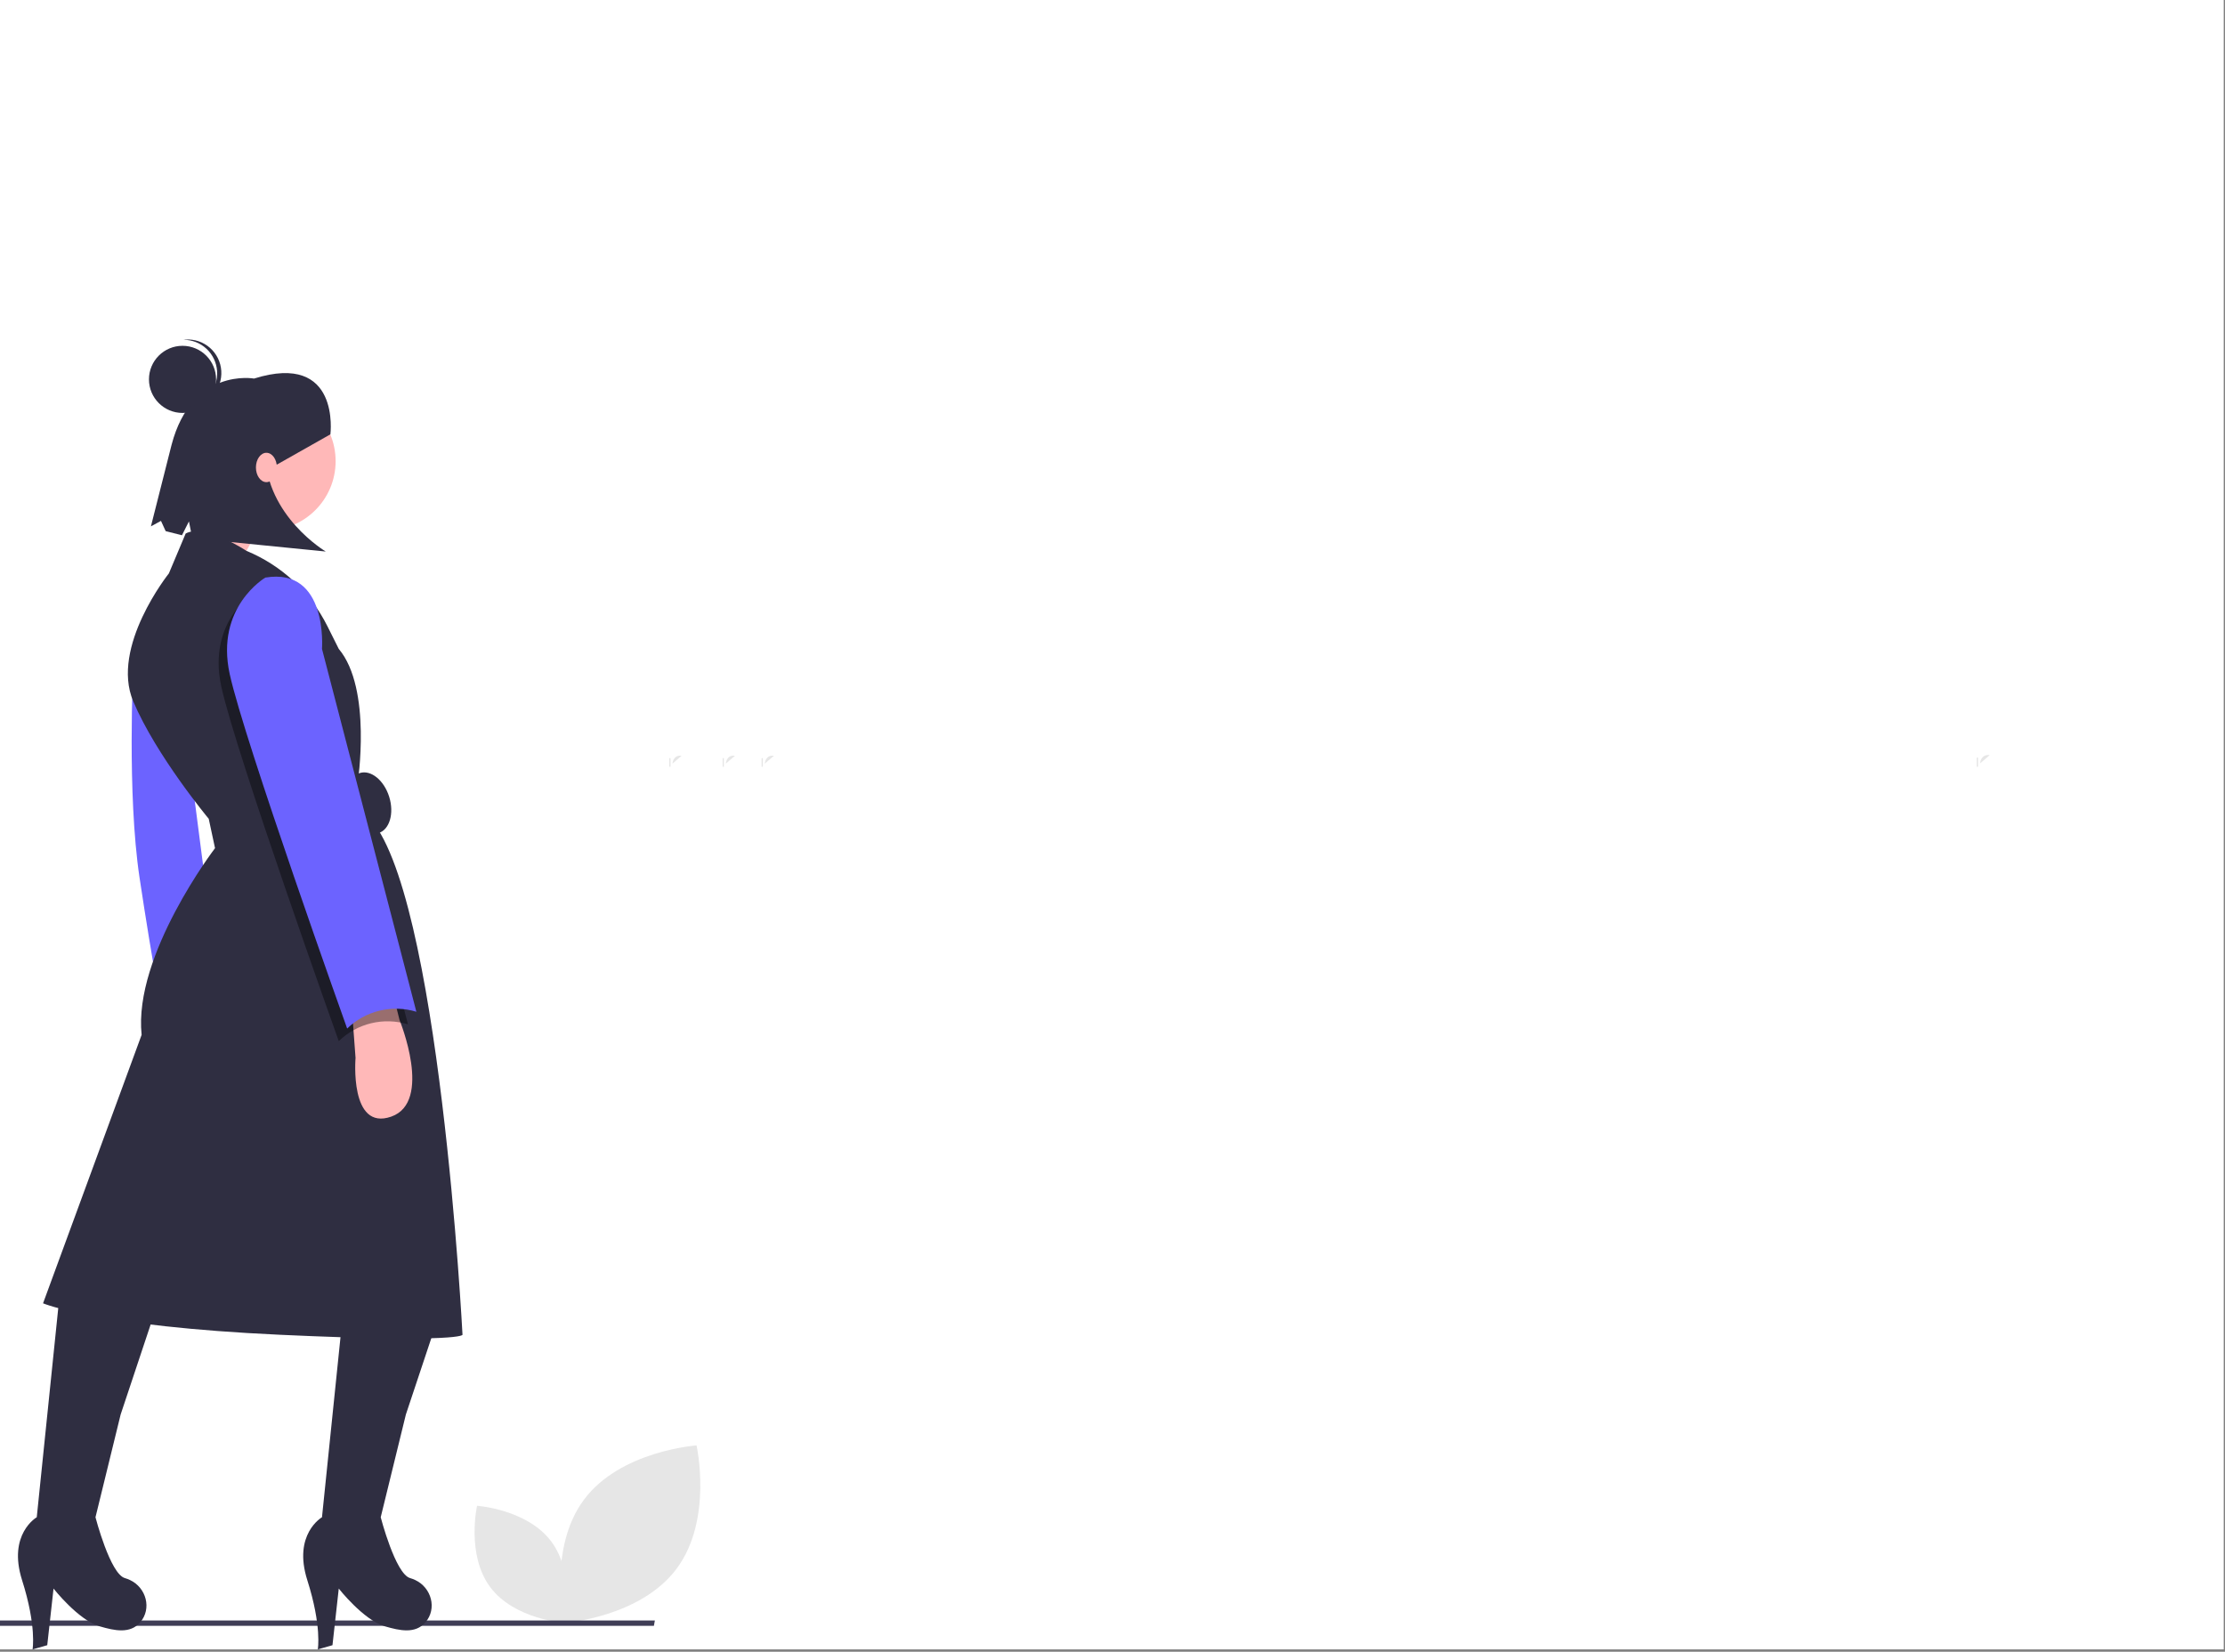 <svg width="877" height="651" viewBox="0 0 877 651" fill="none" xmlns="http://www.w3.org/2000/svg">
<rect x="0" y="0" width="877" height="651" fill="#808080" stroke="none"/>
<g clip-path="url(#clip0)">
<rect width="876.501" height="650.059" fill="white"/>
<path d="M266.682 618.264C252.263 637.575 222.33 639.608 222.33 639.608C222.33 639.608 215.777 610.331 230.197 591.02C244.616 571.709 274.549 569.676 274.549 569.676C274.549 569.676 281.102 598.953 266.682 618.264Z" fill="#E6E6E6"/>
<path d="M193.226 625.524C202.741 638.266 222.492 639.608 222.492 639.608C222.492 639.608 226.817 620.289 217.302 607.546C207.787 594.803 188.035 593.462 188.035 593.462C188.035 593.462 183.711 612.781 193.226 625.524Z" fill="#E6E6E6"/>
<path d="M257.738 640.769H0V638.663H258.12L257.738 640.769Z" fill="#3F3D56"/>
<path d="M780.449 300.887C780.449 300.887 780.626 297.168 784.264 297.6Z" fill="#E6E6E6"/>
<path d="M779.639 298.593H779.125V302.191H779.639V298.593Z" fill="#E6E6E6"/>
<path d="M286.08 300.965C286.08 300.965 286.248 297.454 289.683 297.862Z" fill="#E6E6E6"/>
<path d="M285.315 298.799H284.83V302.196H285.315V298.799Z" fill="#E6E6E6"/>
<path d="M301.443 300.965C301.443 300.965 301.61 297.454 305.046 297.862Z" fill="#E6E6E6"/>
<path d="M300.678 298.799H300.193V302.196H300.678V298.799Z" fill="#E6E6E6"/>
<path d="M265.057 300.965C265.057 300.965 265.225 297.454 268.66 297.862Z" fill="#E6E6E6"/>
<path d="M264.292 298.799H263.807V302.196H264.292V298.799Z" fill="#E6E6E6"/>
<path d="M149.195 328.344C153.554 326.988 155.441 320.588 153.408 314.049C151.375 307.509 146.193 303.306 141.833 304.662C137.474 306.017 135.587 312.417 137.62 318.956C139.653 325.496 144.835 329.699 149.195 328.344Z" fill="#2F2E41"/>
<path d="M52.515 263.183C52.515 263.183 50.035 312.783 54.995 345.849C59.955 378.915 65.742 410.328 65.742 410.328C65.742 410.328 79.795 399.582 88.061 402.888L73.182 287.983L52.515 263.183Z" fill="#6C63FF"/>
<path d="M105.008 209.037C120.074 209.037 132.288 196.824 132.288 181.757C132.288 166.691 120.074 154.478 105.008 154.478C89.942 154.478 77.728 166.691 77.728 181.757C77.728 196.824 89.942 209.037 105.008 209.037Z" fill="#FFB8B8"/>
<path d="M87.235 188.784L75.662 218.544L92.195 225.984L108.728 196.224L87.235 188.784Z" fill="#FFB8B8"/>
<path d="M97.131 217.098C97.131 217.098 80.621 206.144 73.182 210.277L66.568 225.984C66.568 225.984 43.422 254.917 52.515 276.41C61.608 297.903 82.275 322.702 82.275 322.702L84.755 334.276C84.755 334.276 52.515 376.435 55.822 407.848L16.969 513.66C16.969 513.66 38.462 522.753 110.381 526.06C182.3 529.367 182.3 526.06 182.3 526.06C182.3 526.06 173.207 349.982 145.101 321.876L140.967 308.649C140.967 308.649 146.754 271.45 133.528 255.743L129.059 246.805C122.345 233.378 111.006 222.828 97.131 217.098V217.098Z" fill="#2F2E41"/>
<path d="M138.487 394.622L140.141 416.941C140.141 416.941 137.661 445.874 154.194 440.088C170.727 434.301 157.501 402.062 157.501 402.062L155.021 392.142L138.487 394.622Z" fill="#FFB8B8"/>
<path d="M23.582 509.527L14.489 597.979C14.489 597.979 2.916 604.593 8.702 622.779C14.489 640.966 12.836 650.059 12.836 650.059L18.622 648.405L21.102 626.086C21.102 626.086 30.815 638.486 39.289 640.966C45.173 642.688 51.256 644.011 55.255 639.399C59.913 634.027 57.666 625.73 51.227 622.714C50.575 622.407 49.9 622.152 49.209 621.952C43.422 620.299 37.635 597.979 37.635 597.979L47.555 557.473L62.435 512.834L23.582 509.527Z" fill="#2F2E41"/>
<path d="M136.008 509.527L126.914 597.979C126.914 597.979 115.341 604.593 121.128 622.779C126.914 640.966 125.261 650.059 125.261 650.059L131.048 648.405L133.528 626.086C133.528 626.086 143.241 638.486 151.714 640.966C157.598 642.688 163.682 644.011 167.681 639.399C172.339 634.027 170.091 625.73 163.652 622.714C163.001 622.407 162.326 622.152 161.634 621.952C155.847 620.299 150.061 597.979 150.061 597.979L159.981 557.473L174.86 512.834L136.008 509.527Z" fill="#2F2E41"/>
<path opacity="0.4" d="M101.288 232.597C101.288 232.597 81.448 244.17 87.235 270.623C93.021 297.076 133.528 410.328 133.528 410.328C137.066 406.883 141.464 404.452 146.263 403.289C151.061 402.126 156.085 402.273 160.807 403.715L123.608 260.703C123.608 260.703 126.088 228.464 101.288 232.597Z" fill="black"/>
<path d="M104.595 227.637C104.595 227.637 84.755 239.21 90.541 265.663C96.328 292.116 136.834 405.368 136.834 405.368C140.372 401.924 144.77 399.493 149.569 398.329C154.368 397.166 159.391 397.313 164.114 398.755L126.914 255.743C126.914 255.743 129.394 223.504 104.595 227.637Z" fill="#6C63FF"/>
<path d="M130.228 171.178C130.228 171.178 134.43 138.473 100.141 149.198C100.141 149.198 75.651 144.704 67.62 175.337L59.488 207.448L63.451 205.29L65.299 209.329L71.721 210.956L74.469 205.501L75.799 212.125L128.4 217.369C128.4 217.369 104.841 203.436 104.467 178.466L108.955 183.208L130.228 171.178Z" fill="#2F2E41"/>
<path d="M71.942 162.744C79.246 162.744 85.168 156.823 85.168 149.518C85.168 142.213 79.246 136.291 71.942 136.291C64.637 136.291 58.715 142.213 58.715 149.518C58.715 156.823 64.637 162.744 71.942 162.744Z" fill="#2F2E41"/>
<path d="M85.57 146.28C85.353 142.924 83.865 139.777 81.409 137.48C78.952 135.184 75.713 133.91 72.35 133.918C72.623 133.883 72.894 133.841 73.172 133.823C74.906 133.712 76.644 133.943 78.288 134.503C79.932 135.063 81.45 135.942 82.754 137.089C84.059 138.236 85.124 139.628 85.891 141.187C86.657 142.746 87.109 144.44 87.22 146.174C87.332 147.907 87.101 149.645 86.54 151.289C85.98 152.933 85.101 154.451 83.954 155.756C82.808 157.06 81.415 158.126 79.856 158.892C78.297 159.658 76.603 160.11 74.87 160.222C74.591 160.239 74.317 160.232 74.042 160.233C77.378 159.81 80.428 158.132 82.57 155.539C84.712 152.947 85.785 149.636 85.57 146.28V146.28Z" fill="#2F2E41"/>
<path d="M105.008 190.024C107.291 190.024 109.141 187.433 109.141 184.237C109.141 181.042 107.291 178.451 105.008 178.451C102.725 178.451 100.875 181.042 100.875 184.237C100.875 187.433 102.725 190.024 105.008 190.024Z" fill="#FFB8B8"/>
</g>
<defs>
<clipPath id="clip0">
<rect width="876.501" height="650.059" fill="white"/>
</clipPath>
</defs>
</svg>
